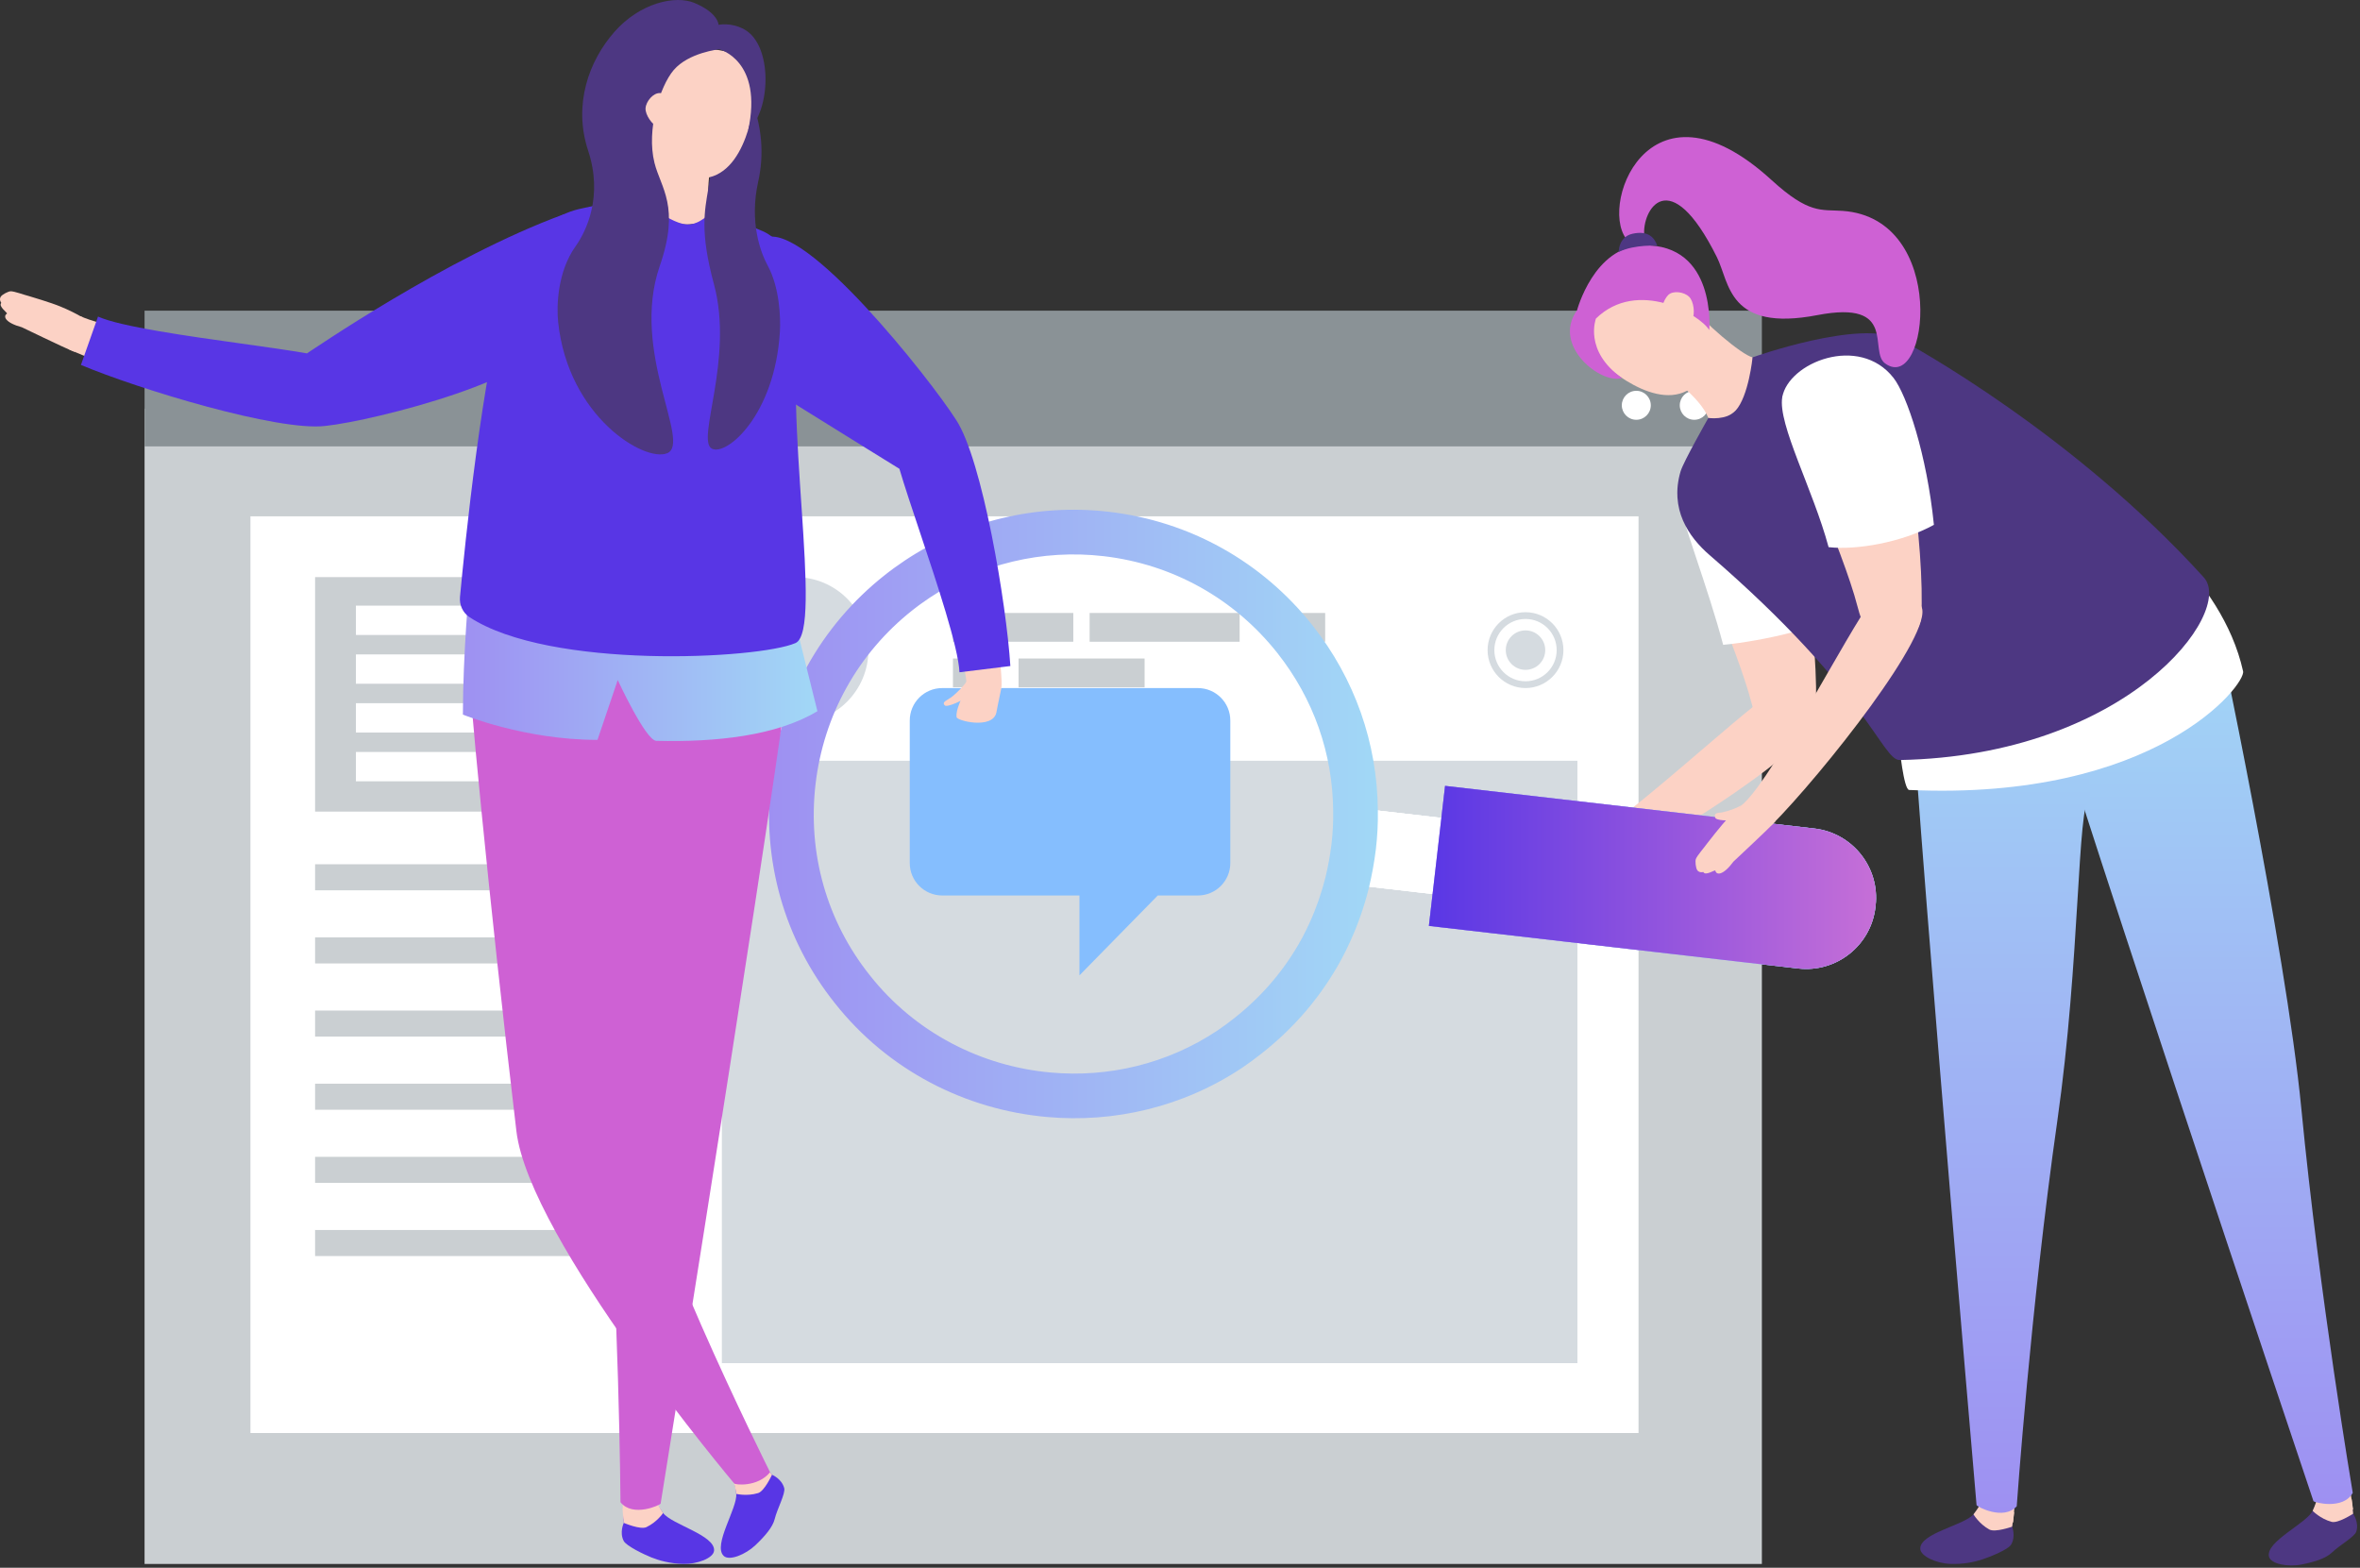 <svg width="706" height="469" viewBox="0 0 706 469" fill="none" xmlns="http://www.w3.org/2000/svg">
<rect x="0" y="0" width="706" height="469" fill="#333333" stroke="none"/>
<path d="M527.07 122.26H43.246V467.855H527.07V122.26Z" fill="#CACFD2"/>
<path d="M527.07 92.939H43.246V133.535H527.07V92.939Z" fill="#8A9296"/>
<path d="M490.173 154.457H74.92V428.68H490.173V154.457Z" fill="white"/>
<path d="M321.081 183.368H285.082V191.976H321.081V183.368Z" fill="#CACFD2"/>
<path d="M370.841 183.368H325.965V191.976H370.841V183.368Z" fill="#CACFD2"/>
<path d="M396.43 183.368H380.052V191.976H396.43V183.368Z" fill="#CACFD2"/>
<path d="M298.049 196.993H285.082V205.598H298.049V196.993Z" fill="#CACFD2"/>
<path d="M342.411 196.993H304.704V205.598H342.411V196.993Z" fill="#CACFD2"/>
<path d="M170.742 258.539H94.262V266.335H170.742V258.539Z" fill="#CACFD2"/>
<path d="M170.742 172.644H94.262V242.788H170.742V172.644Z" fill="#CACFD2"/>
<path d="M170.742 280.422H94.262V288.215H170.742V280.422Z" fill="#CACFD2"/>
<path d="M170.742 302.305H94.262V310.098H170.742V302.305Z" fill="#CACFD2"/>
<path d="M170.742 324.185H94.262V331.981H170.742V324.185Z" fill="#CACFD2"/>
<path d="M170.742 346.068H94.262V353.861H170.742V346.068Z" fill="#CACFD2"/>
<path d="M170.742 367.949H94.262V375.744H170.742V367.949Z" fill="#CACFD2"/>
<path d="M506.842 125.58C509.237 125.58 511.178 123.639 511.178 121.244C511.178 118.85 509.237 116.909 506.842 116.909C504.448 116.909 502.507 118.85 502.507 121.244C502.507 123.639 504.448 125.58 506.842 125.58Z" fill="white"/>
<path d="M489.504 125.58C491.898 125.58 493.839 123.639 493.839 121.244C493.839 118.85 491.898 116.909 489.504 116.909C487.11 116.909 485.168 118.85 485.168 121.244C485.168 123.639 487.11 125.58 489.504 125.58Z" fill="white"/>
<path d="M158.532 181.176H106.474V189.952H158.532V181.176Z" fill="white"/>
<path d="M158.532 195.768H106.474V204.543H158.532V195.768Z" fill="white"/>
<path d="M158.532 210.359H106.474V219.134H158.532V210.359Z" fill="white"/>
<path d="M158.532 224.95H106.474V233.726H158.532V224.95Z" fill="white"/>
<path d="M237.95 216.324C250.012 216.324 259.791 206.545 259.791 194.483C259.791 182.42 250.012 172.642 237.95 172.642C225.887 172.642 216.108 182.42 216.108 194.483C216.108 206.545 225.887 216.324 237.95 216.324Z" fill="#D5DBE0"/>
<path d="M456.36 200.385C459.619 200.385 462.262 197.743 462.262 194.483C462.262 191.223 459.619 188.58 456.36 188.58C453.1 188.58 450.457 191.223 450.457 194.483C450.457 197.743 453.1 200.385 456.36 200.385Z" fill="#D5DBE0"/>
<path d="M456.359 183.14C450.097 183.14 445.017 188.218 445.017 194.483C445.017 200.748 450.094 205.828 456.359 205.828C462.625 205.828 467.702 200.748 467.702 194.483C467.702 188.218 462.625 183.14 456.359 183.14ZM456.359 203.806C451.209 203.806 447.038 199.63 447.038 194.483C447.038 189.335 451.212 185.162 456.359 185.162C461.507 185.162 465.683 189.338 465.683 194.483C465.685 199.633 461.509 203.806 456.359 203.806Z" fill="#D5DBE0"/>
<path d="M471.891 227.583H215.949V407.787H471.891V227.583Z" fill="#D5DBE0"/>
<path d="M501.771 148.034C501.402 145.971 524.926 141.1 529.089 141.795C538.684 143.404 544.322 195.088 543.152 213.725C542.706 220.8 529.606 232.349 524.105 210.753C519.621 193.151 503.797 159.4 501.771 148.034Z" fill="#FCD2C5"/>
<path d="M529.089 141.795C535.49 142.868 544.983 165.36 547.012 186.332C544.753 187.136 537.616 188.763 535.281 189.374C529.556 190.871 521.355 192.367 515.492 192.902C510.943 175.744 503.202 156.06 501.771 148.034C501.402 145.971 524.926 141.1 529.089 141.795Z" fill="white"/>
<path d="M529.742 207.447C530.311 207.071 531.061 206.739 531.92 206.509C535.707 205.493 541.56 206.46 542.845 214.289C544.247 222.835 498.248 251.707 478.71 261.098C477.731 258.552 475.832 255.514 473.278 252.072C485.266 246.601 519.337 214.352 529.742 207.447Z" fill="#FCD2C5"/>
<path d="M404.871 264.71L407.501 241.934L467.563 248.863C473.792 249.581 478.258 255.214 477.537 261.44L477.511 261.667C476.793 267.896 471.16 272.362 464.934 271.641L404.871 264.71Z" fill="white"/>
<path d="M404.871 264.71L407.501 241.934L467.563 248.863C473.792 249.581 478.258 255.214 477.537 261.44L477.511 261.667C476.793 267.896 471.16 272.362 464.934 271.641L404.871 264.71Z" fill="white"/>
<path d="M427.459 276.982L432.296 235.096L542.748 247.841C554.202 249.163 562.413 259.518 561.089 270.97L561.04 271.388C559.718 282.84 549.363 291.051 537.914 289.727L427.459 276.982Z" fill="url(#paint0_linear)"/>
<path d="M404.871 264.71L407.501 241.934L467.563 248.863C473.792 249.581 478.258 255.214 477.537 261.44L477.511 261.667C476.793 267.896 471.16 272.362 464.934 271.641L404.871 264.71Z" fill="white"/>
<path d="M427.459 276.982L432.296 235.096L542.748 247.841C554.202 249.163 562.413 259.518 561.089 270.97L561.04 271.388C559.718 282.84 549.363 291.051 537.914 289.727L427.459 276.982Z" fill="url(#paint1_linear)"/>
<path d="M427.459 276.982L432.296 235.096L542.748 247.841C554.202 249.163 562.413 259.518 561.089 270.97L561.04 271.388C559.718 282.84 549.363 291.051 537.914 289.727L427.459 276.982Z" fill="url(#paint2_linear)"/>
<path d="M331.732 153.104C310.214 150.594 288.54 155.799 270.679 167.682C268.642 169.074 266.587 170.503 264.641 172.07C245.55 187.168 233.476 208.915 230.676 233.125C227.882 257.282 234.597 281.059 249.684 300.017C265.665 320.286 288.95 331.983 313.189 334.146C333.21 335.951 353.876 331.218 371.601 319.419C373.625 318.04 375.675 316.546 377.564 315.026C387.386 307.298 395.349 297.886 401.251 287.04C402.194 285.279 403.098 283.462 403.91 281.649C406.25 276.541 408.096 271.213 409.483 265.708C410.402 261.853 411.126 257.928 411.604 253.979C412.043 250.147 412.257 246.295 412.186 242.508C412.042 222.237 405.263 203.065 392.648 187.087C377.54 167.99 355.939 155.93 331.732 153.104ZM398.822 242.66C398.882 245.888 398.7 249.179 398.329 252.446C397.921 255.817 397.302 259.165 396.519 262.454C395.336 267.149 393.761 271.693 391.766 276.055C391.074 277.601 390.303 279.152 389.499 280.654C384.464 289.907 377.668 297.938 369.29 304.532C367.678 305.83 365.929 307.102 364.202 308.28C349.078 318.345 331.447 322.383 314.364 320.845C293.685 319.001 273.818 309.019 260.183 291.727C247.308 275.551 241.58 255.266 243.965 234.652C246.354 214 256.655 195.444 272.943 182.563C274.602 181.226 276.357 180.006 278.096 178.821C293.333 168.68 311.826 164.242 330.186 166.381C350.836 168.792 369.264 179.079 382.155 195.381C392.915 209.009 398.702 225.365 398.822 242.66Z" fill="url(#paint3_linear)"/>
<path d="M358.342 205.836H281.863C276.504 205.836 272.158 210.179 272.158 215.538V258.176C272.158 263.535 276.504 267.881 281.863 267.881H322.923V291.777L346.352 267.881H358.345C363.704 267.881 368.05 263.535 368.05 258.176V215.538C368.047 210.179 363.701 205.836 358.342 205.836Z" fill="#85BEFE"/>
<path d="M282.622 211.004C283.236 211.79 288.543 209.304 289.086 208.476C289.794 206.097 289.765 205.402 289.381 203.558C288.258 205.29 286.66 206.825 285.09 208.183C283.604 209.476 281.567 209.878 282.622 211.004Z" fill="#FCD2C5"/>
<path d="M289.232 203.579C287.79 209.706 285.889 211.84 286.163 214.537C286.278 215.634 296.837 218.241 298.054 213.226C298.125 212.926 298.731 209.565 299.577 205.744C297.252 204.678 289.308 203.469 289.232 203.579Z" fill="#FCD2C5"/>
<path d="M213.071 100.03C221.259 108.175 253.586 126.734 267.359 138.575C284.257 153.104 288.357 136.125 284.662 130.077C274.925 114.143 240.645 75.055 231.862 79.244C228.054 81.059 211.588 98.552 213.071 100.03Z" fill="#FCD2C5"/>
<path d="M270.128 134.138C270.005 135.018 270.021 135.838 270.146 136.509C272.452 148.784 288.887 192.722 289.256 205.893C293.424 204.88 296.848 205.658 299.577 205.744C300.541 198.648 289.966 129.142 281.549 127.105C273.839 125.237 270.669 130.252 270.128 134.138Z" fill="#FCD2C5"/>
<path d="M302.251 199.244C301.089 180.696 293.876 137.609 286.059 125.666C278.117 113.161 240.319 65.543 228.765 71.26C224.9 73.179 207.073 100.502 207.731 101.134C211.956 105.219 267.927 139.484 269.057 140.239C270.543 145.269 272.779 151.965 275.137 159.032C280.293 174.464 286.707 193.673 287.026 201.108L302.251 199.244Z" fill="#5836E5"/>
<path d="M214.876 298.176C214.416 301.195 196.268 452.704 196.268 452.704C192.343 455.525 186.464 454.543 186.383 454.235C186.383 454.235 182.554 298.207 183.505 291.244C187.313 294.579 212.212 300.49 214.876 298.176Z" fill="#FCD2C5"/>
<path d="M187.07 452.119L195.487 448.116C195.487 448.116 197.065 450.84 198.378 452.615C200.914 456.042 213.913 459.226 213.62 463.838C213.471 466.167 208.444 467.946 204.438 467.852C200.431 467.758 197.201 466.833 194.889 465.914C192.586 464.992 187.344 462.461 186.582 460.97C185.252 458.385 186.61 455.569 186.61 455.569C186.352 452.971 187.07 452.119 187.07 452.119Z" fill="#5836E5"/>
<path d="M228.29 438.923L219.366 441.607C219.366 441.607 220.026 444.687 220.243 446.886C220.661 451.127 213.171 462.216 216.485 465.436C218.159 467.063 223.079 465.005 225.984 462.245C228.888 459.484 231.17 456.815 231.758 454.397C232.489 451.385 235.033 446.773 234.597 445.157C233.845 442.349 230.948 441.174 230.948 441.174C229.392 439.071 228.29 438.923 228.29 438.923Z" fill="#5836E5"/>
<path d="M220.243 446.886C220.243 446.886 223.429 447.682 226.799 446.653C228.702 446.071 230.946 441.171 230.946 441.171C229.395 439.069 228.266 437.724 228.266 437.724L218.836 441.461C218.833 441.459 219.818 443.587 220.243 446.886Z" fill="#FCD2C5"/>
<path d="M140.034 194.114C146.673 196.645 172.251 197.799 191.787 195.556C197.425 229.795 192.168 289.521 189.911 336.705C188.911 357.612 230.371 440.419 230.371 440.419C226.608 445 219.747 444.177 219.616 443.752C219.616 443.752 158.347 370.994 154.479 338.361C146.396 270.168 139.543 199.612 140.034 194.114Z" fill="#CE61D4"/>
<path d="M198.378 452.615C198.378 452.615 196.553 455.347 193.367 456.844C191.567 457.692 186.61 455.569 186.61 455.569C186.349 452.971 186.281 451.216 186.281 451.216L195.78 447.651C195.78 447.651 196.477 449.886 198.378 452.615Z" fill="#FCD2C5"/>
<path d="M237.934 183.84C231.259 186.274 202.651 187.369 183.15 184.838C183.15 184.838 176.986 284.875 180.807 333.54C185.231 389.915 185.62 449.388 185.62 449.388C189.318 454.023 197.498 450.226 197.634 449.803C197.634 449.803 238.726 194.355 237.934 183.84Z" fill="#CE61D4"/>
<path d="M140.392 175.052C140.392 175.052 138.477 195.807 138.477 213.77C138.477 213.77 157.041 221.364 178.739 221.333L184.795 203.433C184.795 203.433 193.16 221.547 196.336 221.623C214.189 222.059 232.335 220.119 244.531 212.749L237.793 185.632L140.392 175.052Z" fill="url(#paint4_linear)"/>
<path d="M194.356 35.112C195.686 36.165 209.546 44.524 213.607 44.06C213.534 45.177 210.387 56.919 212.771 63.375C211.431 69.257 195.025 68.706 190.865 58.518C192.849 55.723 194.957 40.599 194.356 35.112Z" fill="#FCD2C5"/>
<path d="M151.82 86.577C155.135 76.107 161.371 64.916 174.066 62.349C178.295 61.495 190.867 58.518 190.867 58.518C190.867 58.518 199.413 66.494 205.231 67.126C209.224 67.559 212.774 63.375 212.774 63.375C212.774 63.375 227.012 68.267 229.577 69.881C239.517 76.138 241.28 86.253 239.624 94.357C233.845 122.613 246.535 188.669 237.963 192.378C226.804 197.207 164.367 200.38 140.426 184.603C138.428 183.284 137.386 180.944 137.608 178.562C138.958 164.057 144.354 110.171 151.82 86.577Z" fill="#5836E5"/>
<path d="M24.709 94.961C22.687 93.767 20.433 92.673 18.143 91.727C15.44 90.584 9.125 88.708 8.681 88.58C7.375 88.269 4.205 87.076 3.15 87.136C2.476 87.178 0.692 88.05 0.235 88.742C-0.373 89.662 0.392 90.615 0.392 90.615C-0.619 91.631 2.374 93.634 2.074 93.827C0.838 94.618 1.549 96.546 6.529 97.896C6.827 97.98 18.404 103.715 22.254 105.24C23.385 102.944 24.816 95.036 24.709 94.961Z" fill="#FCD2C5"/>
<path d="M152.755 73.475C141.818 77.178 110.81 97.867 94.074 104.932C73.544 113.597 86.921 124.825 93.983 124.208C112.583 122.581 162.847 109.283 163.003 99.554C163.069 95.337 154.738 72.803 152.755 73.475Z" fill="#FCD2C5"/>
<path d="M96.814 109.385C96.082 108.886 95.341 108.531 94.685 108.345C82.666 104.948 36.004 100.108 24.045 94.579C23.097 98.76 22.032 102.177 20.734 104.582C40.587 113.284 92.457 129.377 98.028 122.743C103.131 116.669 100.055 111.599 96.814 109.385Z" fill="#FCD2C5"/>
<path d="M24.213 109.171C41.34 116.389 83.137 129.108 97.308 127.421C112.04 125.875 164.359 112.628 164.38 99.737C164.382 95.418 172.635 62.654 168.619 64.122C133.51 76.985 93.006 105.034 91.826 105.713C86.66 104.804 79.668 103.825 72.29 102.793C56.176 100.539 36.119 97.731 29.321 94.707L24.213 109.171Z" fill="#5836E5"/>
<path d="M213.57 84.971C209.347 69.359 210.786 63.135 211.886 56.462C213.022 49.596 213.785 42.49 211.784 37.144C211.912 36.953 221.737 26.042 225.37 31.424C227.752 38.05 228.679 46.034 226.822 54.329C224.111 66.449 227.532 75.546 229.666 79.466C233.207 85.99 233.565 94.987 233.307 99.262C231.794 124.211 217.323 136.528 212.949 134.209C208.143 131.66 219.637 107.41 213.57 84.971Z" fill="#4D3782"/>
<path d="M211.149 14.773C218.603 14.532 224.492 17.75 225.887 24.835C226.386 27.371 224.49 50.025 212.254 53.028C207.081 54.297 197.558 45.188 197.365 39.207C197.365 39.207 197.101 31.056 197.099 30.975C196.845 23.044 203.142 15.028 211.149 14.773Z" fill="#FCD2C5"/>
<path d="M166.973 96.342C166.464 91.49 166.793 81.244 172.147 73.733C175.369 69.218 180.47 58.779 175.941 45.06C171.41 31.336 176.15 18.217 183.808 9.531C191.46 0.845 202.037 -1.522 207.769 0.889C214.938 3.903 214.965 7.429 214.965 7.429C214.965 7.429 218.618 6.59 222.617 8.768C231.259 13.475 230.616 33.01 223.8 39.061C228.36 18.076 215.2 14.744 215.2 14.744C215.2 14.744 206.015 15.681 201.509 20.991C197.412 25.82 193.314 38.794 195.785 48.706C197.67 56.269 203.549 61.727 197.362 79.596C188.477 105.274 206.994 132.574 199.574 135.587C192.813 138.337 169.958 124.686 166.973 96.342Z" fill="#4D3782"/>
<path d="M197.509 27.846C198.295 27.904 199.729 28.298 200.786 29.113C199.93 31.782 197.961 36.018 196.992 38.113C195.101 37.439 192.972 34.297 193.121 32.354C193.275 30.296 195.448 27.692 197.509 27.846Z" fill="#FCD2C5"/>
<path d="M648.762 302.741C649.738 305.632 693.928 451.688 693.928 451.688C698.284 453.786 703.899 451.795 703.928 451.477C703.928 451.477 680.595 297.155 678.451 290.466C675.283 294.412 651.786 304.556 648.762 302.741Z" fill="#FCD2C5"/>
<path d="M702.886 449.513L693.904 447.032C693.904 447.032 692.823 449.991 691.836 451.968C689.932 455.781 677.686 461.177 678.775 465.666C679.326 467.933 684.589 468.81 688.514 468.022C692.439 467.233 695.798 466.188 697.582 464.457C699.804 462.297 704.411 459.745 704.905 458.147C705.764 455.368 703.938 452.83 703.938 452.83C703.74 450.226 702.886 449.513 702.886 449.513Z" fill="#4D3782"/>
<path d="M693.531 446.624C693.531 446.624 693.233 448.951 691.836 451.968C691.836 451.968 694.108 454.339 697.508 455.261C699.428 455.783 703.938 452.832 703.938 452.832C703.745 450.226 703.507 448.487 703.507 448.487L693.531 446.624Z" fill="#FCD2C5"/>
<path d="M662.891 185.162C644.124 191.038 615.762 194.932 608.765 193.697C609.812 204.19 692.077 449.066 692.077 449.066C692.285 449.461 700.998 451.78 703.834 446.572C703.834 446.572 693.886 387.936 688.452 331.649C683.764 283.06 662.891 185.162 662.891 185.162Z" fill="url(#paint5_linear)"/>
<path d="M583.698 297.836C583.967 300.879 592.471 453.235 592.471 453.235C596.21 456.298 602.139 455.69 602.238 455.387C602.238 455.387 615.952 299.915 615.445 292.908C611.436 295.995 586.21 300.315 583.698 297.836Z" fill="#FCD2C5"/>
<path d="M601.692 453.232L593.547 448.703C593.547 448.703 591.799 451.323 590.374 453.01C587.623 456.267 574.45 458.622 574.45 463.245C574.45 465.577 579.358 467.672 583.359 467.831C587.36 467.993 590.648 467.277 593.009 466.502C595.367 465.731 600.76 463.535 601.614 462.096C603.103 459.599 601.927 456.703 601.927 456.703C602.353 454.128 601.692 453.232 601.692 453.232Z" fill="#4D3782"/>
<path d="M590.373 453.01C590.373 453.01 592.024 455.851 595.108 457.549C596.853 458.507 601.93 456.703 601.93 456.703C602.355 454.128 602.533 452.381 602.533 452.381L593.28 448.218C593.28 448.218 592.442 450.409 590.373 453.01Z" fill="#FCD2C5"/>
<path d="M570.54 182.435C569.083 192.879 591.292 450.252 591.292 450.252C591.402 450.683 599.323 454.99 603.309 450.599C603.309 450.599 607.466 391.271 615.455 335.29C622.355 286.964 621.326 241.135 625.15 238.123V186.906C605.528 188.191 577.048 185.287 570.54 182.435Z" fill="url(#paint6_linear)"/>
<path d="M635.691 153.091L568.193 223.041C568.193 223.041 569.478 236.24 571.131 236.316C644.845 239.659 671.909 204.781 671.026 200.811C664.602 171.947 635.691 153.091 635.691 153.091Z" fill="white"/>
<path d="M506.189 91.652C505.886 93.32 501.013 108.758 497.657 111.088C498.451 111.879 508.574 118.607 511.052 125.031C515.947 128.56 527.892 117.301 524.278 106.904C520.945 106.12 509.363 96.167 506.189 91.652Z" fill="#FCD2C5"/>
<path d="M501.392 90.359C496.341 84.24 488.067 82.498 481.891 87.596C476.14 92.341 472.097 98.544 475.735 104.778C477.036 107.011 493.434 122.756 504.602 116.922C509.324 114.454 510.447 101.323 506.636 96.708C506.636 96.71 501.447 90.419 501.392 90.359Z" fill="#FCD2C5"/>
<path d="M568.195 101.406C556.297 95.454 524.283 106.901 524.283 106.901C524.283 106.901 523.142 118.539 519.196 122.856C516.487 125.823 511.058 125.029 511.058 125.029C511.058 125.029 503.607 138.113 502.75 141.017C499.431 152.281 505.132 160.618 511.395 166.024C558.801 206.956 563.082 227.46 568.308 227.361C636.427 226.055 668.632 183.049 659.279 172.733C620.538 130.009 571.865 103.242 568.195 101.406Z" fill="#4D3782"/>
<path d="M513.087 244.556C513.278 245.533 517.644 245.606 518.504 245.12C520.214 243.323 519.156 242.331 521.003 240.876C519.214 241.905 517.106 242.605 515.077 243.044C513.946 243.208 512.661 243.073 513.087 244.556Z" fill="#FCD2C5"/>
<path d="M516.994 244.7C514.951 246.807 510.924 252.02 510.642 252.383C509.885 253.49 507.626 256.016 507.302 257.021C507.098 257.664 507.263 259.643 507.748 260.322C508.386 261.221 509.548 260.853 509.548 260.853C510.133 262.161 513.081 260.093 513.152 260.443C513.444 261.882 515.5 261.916 518.555 257.76C518.738 257.51 528.266 248.782 531.078 245.742C529.349 243.859 522.491 239.67 522.379 239.743C520.535 241.197 518.704 242.9 516.994 244.7Z" fill="#FCD2C5"/>
<path d="M560.465 112.532C556.302 111.848 532.794 116.791 533.168 118.852C535.231 130.218 551.162 163.913 555.698 181.506C561.267 203.083 574.33 191.492 574.756 184.415C575.868 165.776 570.065 114.109 560.465 112.532Z" fill="#FCD2C5"/>
<path d="M533.165 118.852C531.789 126.885 542.423 146.536 547.028 163.678C555.233 164.637 569.002 162.266 578.532 157.008C576.432 136.047 570.449 118.155 566.448 113.044C556.15 99.897 534.949 108.466 533.165 118.852Z" fill="white"/>
<path d="M561.862 177.7C561.131 178.204 560.533 178.768 560.123 179.312C552.617 189.293 531.259 231.064 521.784 240.221C525.341 242.613 528.146 244.843 529.916 246.914C545.2 231.542 578.929 188.977 574.753 181.388C570.932 174.438 565.093 175.48 561.862 177.7Z" fill="#FCD2C5"/>
<path d="M491.481 73.386C476.821 73.702 471.768 92.848 471.768 92.848C464.147 103.433 479.062 115.13 485.207 113.067C473.708 104.966 477.43 95.292 477.43 95.292C489.866 83.169 508.488 94.047 511.326 98.74C511.329 98.742 513.552 72.905 491.481 73.386Z" fill="#CE61D4"/>
<path d="M499.023 88.283C498.472 88.849 497.655 90.087 497.401 91.398C499.807 92.837 504.087 94.715 506.197 95.645C507.169 93.892 506.688 90.129 505.294 88.766C503.816 87.324 500.465 86.807 499.023 88.283Z" fill="#FCD2C5"/>
<path d="M551.222 63.086C544.774 62.634 541.212 64.138 529.958 53.859C492.625 19.743 477.488 63.357 487.294 72.315C489.705 74.519 492.314 74.679 491.883 70.359C491.154 63.059 499.313 48.215 513.633 76.969C517.412 84.556 516.937 99.403 543.664 94.266C567.845 89.62 558.908 105.076 563.951 108.732C576.9 118.118 583.069 65.321 551.222 63.086Z" fill="#CE61D4"/>
<path d="M488.378 69.92C487.171 70.181 486.317 70.738 485.709 71.404C484.199 73.057 484.228 75.368 484.228 75.368C489.279 72.986 495.79 73.537 495.79 73.537C494.878 70.879 492.914 68.936 488.378 69.92Z" fill="#4D3782"/>
<defs>
<linearGradient id="paint0_linear" x1="427.459" y1="262.483" x2="561.229" y2="262.483" gradientUnits="userSpaceOnUse">
<stop stop-color="#9E90F2"/>
<stop offset="1" stop-color="#A1D8F6"/>
</linearGradient>
<linearGradient id="paint1_linear" x1="427.459" y1="262.483" x2="561.229" y2="262.483" gradientUnits="userSpaceOnUse">
<stop stop-color="#9E90F2"/>
<stop offset="1" stop-color="#A1D8F6"/>
</linearGradient>
<linearGradient id="paint2_linear" x1="427.459" y1="262.483" x2="561.229" y2="262.483" gradientUnits="userSpaceOnUse">
<stop stop-color="#5937E5"/>
<stop offset="1" stop-color="#C66FD7"/>
</linearGradient>
<linearGradient id="paint3_linear" x1="230.06" y1="243.502" x2="412.203" y2="243.502" gradientUnits="userSpaceOnUse">
<stop stop-color="#9E90F2"/>
<stop offset="1" stop-color="#A1D8F6"/>
</linearGradient>
<linearGradient id="paint4_linear" x1="138.476" y1="198.365" x2="244.531" y2="198.365" gradientUnits="userSpaceOnUse">
<stop stop-color="#9E90F2"/>
<stop offset="1" stop-color="#A1D8F6"/>
</linearGradient>
<linearGradient id="paint5_linear" x1="656.302" y1="449.92" x2="656.302" y2="185.161" gradientUnits="userSpaceOnUse">
<stop stop-color="#9E90F2"/>
<stop offset="1" stop-color="#A1D8F6"/>
</linearGradient>
<linearGradient id="paint6_linear" x1="597.811" y1="452.557" x2="597.811" y2="182.435" gradientUnits="userSpaceOnUse">
<stop stop-color="#9E90F2"/>
<stop offset="1" stop-color="#A1D8F6"/>
</linearGradient>
</defs>
</svg>
